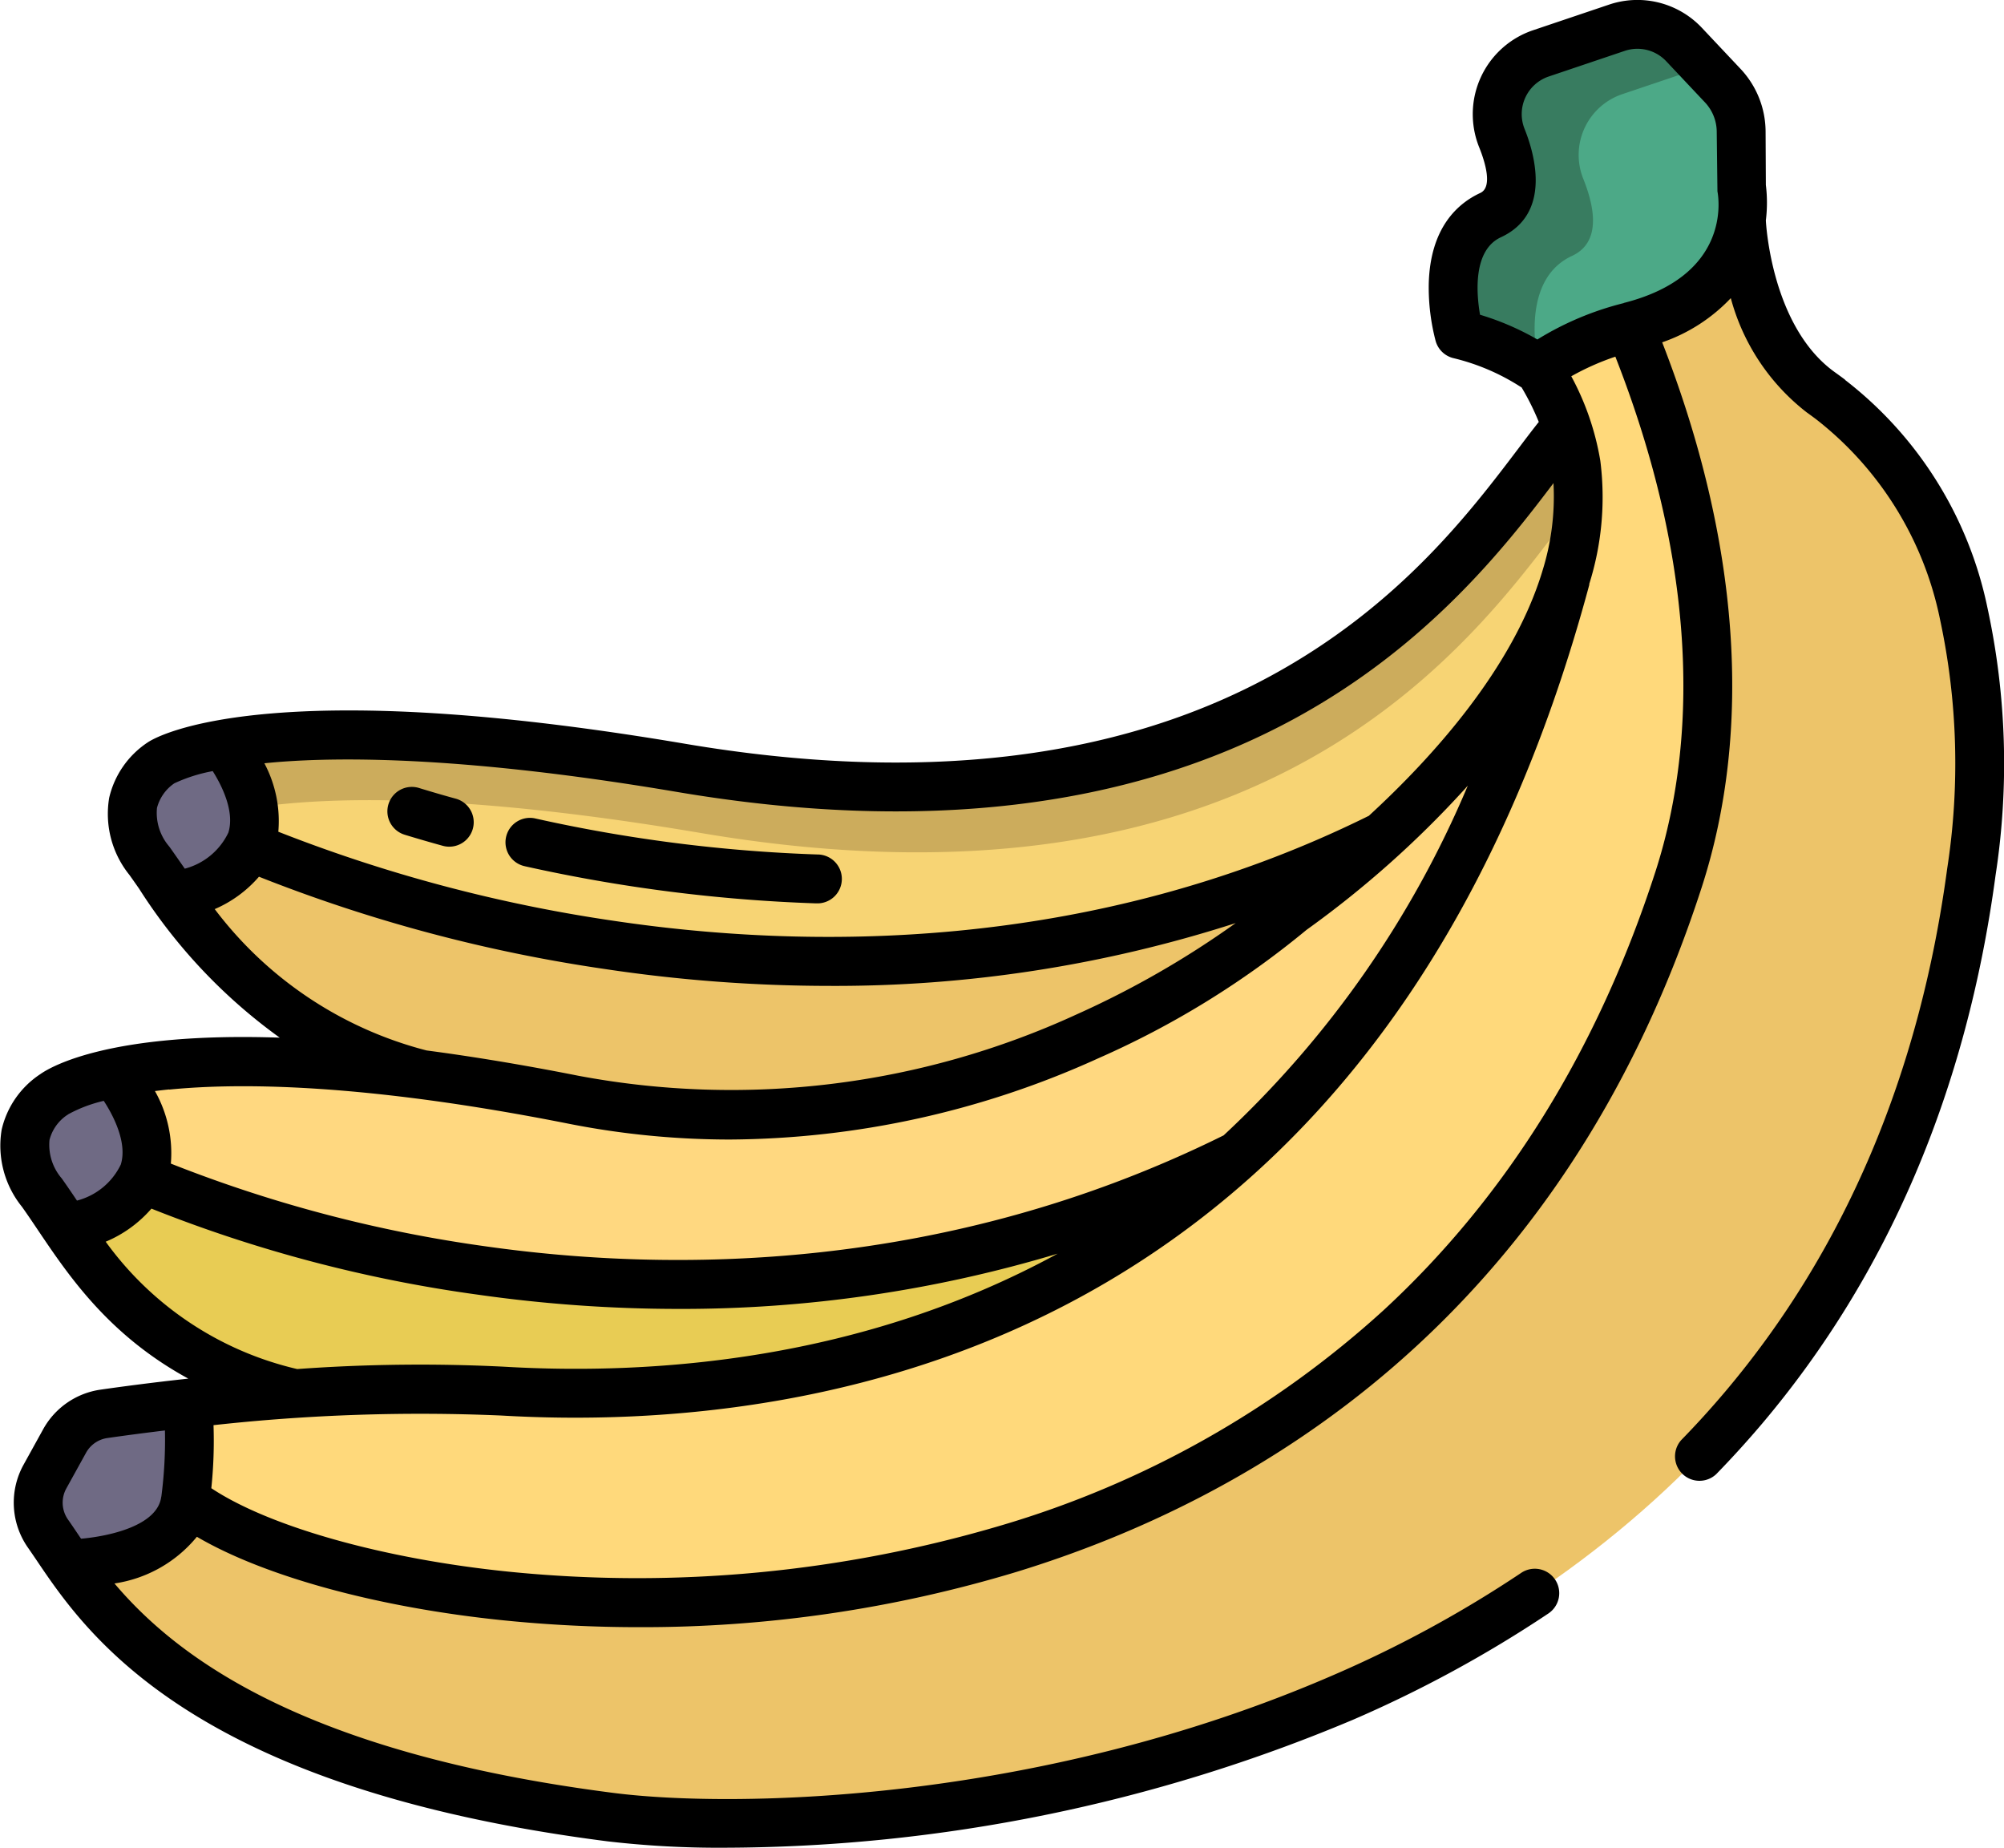 <svg xmlns="http://www.w3.org/2000/svg" width="121.573" height="112.074" viewBox="0 0 121.573 112.074">
  <g id="banana_4_" data-name="banana (4)" transform="translate(-9.99 -29.211)">
    <path id="Trazado_910776" data-name="Trazado 910776" d="M133.823,94.353c8.794,6.59,9.923,18.475,8.552,28.665-7.41,55.088-66.8,59.348-82.569,57.327-22.651-2.9-29.641-10.778-32.835-15.314l.069-.047s6.516-.069,6.99-3.892c11.69,9.137,73.242,15.883,90.57-37.592,3.378-10.42,1.767-22.151-2.955-33.55,5.1-1.292,6.464-4.322,6.775-6.39.015.309.363,7.18,4.811,10.358C133.43,94.061,133.63,94.207,133.823,94.353Z" transform="translate(-12.784 -40.92)" fill="#edc469"/>
    <path id="Trazado_910777" data-name="Trazado 910777" d="M62.164,174.135a101.848,101.848,0,0,1,12.609-.161c13.434.786,30.7-1.715,44.6-14.277,0,0,0,0,0,0,8.359-7.549,15.507-18.729,19.888-35.007a.13.13,0,0,0,.007-.03,16.1,16.1,0,0,0,.625-6.918,12.1,12.1,0,0,0-.568-2.263,16.29,16.29,0,0,0-1.752-3.585.343.343,0,0,0,.193-.067,16.248,16.248,0,0,1,5.379-2.4c4.722,11.4,6.333,23.13,2.955,33.55-17.328,53.475-78.88,46.729-90.57,37.592a21.225,21.225,0,0,0,.1-5.841C57.556,174.508,59.783,174.3,62.164,174.135Z" transform="translate(-34.295 -60.39)" fill="#ffd97b"/>
    <path id="Trazado_910778" data-name="Trazado 910778" d="M146.92,136.193a16.1,16.1,0,0,1-.625,6.918.13.13,0,0,1-.007.03c-1.912,6.288-7.017,11.929-11.072,15.631-33.616,16.785-68.767.605-68.767.605l-.015-.007c1.1-2.53-1.013-5.466-1.574-6.18,4.2-.734,12.5-1.142,27.743,1.441,37.661,6.377,48.963-15.159,53.747-20.7h0a12.1,12.1,0,0,1,.568,2.263Z" transform="translate(-41.312 -78.844)" fill="#f7d474"/>
    <path id="Trazado_910779" data-name="Trazado 910779" d="M371.659,55.939A14.9,14.9,0,0,0,367.132,54s-1.606-5.609,1.9-7.232c1.725-.8,1.428-2.824.682-4.68a3.891,3.891,0,0,1,2.367-5.13l4.626-1.559a3.873,3.873,0,0,1,4.057,1.016l2.355,2.5a4.111,4.111,0,0,1,1.119,2.8l.015,3.326a6.59,6.59,0,0,1,0,2.1c-.311,2.068-1.678,5.1-6.775,6.39a16.248,16.248,0,0,0-5.379,2.4.343.343,0,0,1-.193.067.381.381,0,0,1-.25-.069Z" transform="translate(-268.621 -4.508)" fill="#4ca987"/>
    <path id="Trazado_910780" data-name="Trazado 910780" d="M56.615,201.3c2.738.356,5.789.852,9.184,1.525,25.225,4.989,43.566-11.47,43.566-11.47a56.466,56.466,0,0,0,5.567-4.512c4.055-3.7,9.16-9.342,11.072-15.631-4.381,16.278-11.529,27.459-19.888,35.007,0,0,0,0,0,0C72.5,223,39.645,207.569,39.645,207.569l-.015-.007c1.258-2.9-1.71-6.34-1.71-6.34,3.244-.694,9.024-1.181,18.695.077Z" transform="translate(-21.029 -106.913)" fill="#ffd880"/>
    <path id="Trazado_910781" data-name="Trazado 910781" d="M126.3,234.47a56.469,56.469,0,0,1-5.567,4.512s-18.341,16.458-43.566,11.47c-3.395-.672-6.447-1.169-9.184-1.525-8.062-2.078-12.218-6.941-14.964-10.738,2.649-.736,3.961-1.88,4.5-3.121l.015.007s35.151,16.179,68.767-.605Z" transform="translate(-32.398 -154.542)" fill="#edc469"/>
    <path id="Trazado_910782" data-name="Trazado 910782" d="M97.475,312.9c-13.909,12.562-31.17,15.063-44.6,14.277a101.848,101.848,0,0,0-12.609.161c-8.013-2.063-11.356-6.358-13.812-9.96,2.681-.736,4-1.885,4.544-3.136l.015.007S63.862,329.68,97.475,312.9Z" transform="translate(-12.393 -213.593)" fill="#e8cc54"/>
    <g id="Grupo_1113432" data-name="Grupo 1113432" transform="translate(11.475 74.346)">
      <path id="Trazado_910783" data-name="Trazado 910783" d="M47.943,211.88c.561.714,2.671,3.65,1.574,6.18-.539,1.24-1.851,2.384-4.5,3.121-.578-.8-1.095-1.554-1.571-2.224C40.7,215.1,44.183,213,44.183,213A11.287,11.287,0,0,1,47.943,211.88Z" transform="translate(-35.871 -211.88)" fill="#6f6a84"/>
      <path id="Trazado_910784" data-name="Trazado 910784" d="M28.4,373.7a21.225,21.225,0,0,1-.1,5.841c-.472,3.822-6.99,3.892-6.99,3.892l-.069.047c-.511-.724-.924-1.364-1.29-1.883a3.26,3.26,0,0,1-.185-3.444l1.2-2.169a3.231,3.231,0,0,1,2.372-1.643C24.507,374.172,26.264,373.935,28.4,373.7Z" transform="translate(-18.531 -333.716)" fill="#6f6a84"/>
      <path id="Trazado_910785" data-name="Trazado 910785" d="M21.418,292.67s2.968,3.437,1.71,6.34c-.541,1.25-1.863,2.4-4.544,3.136-.539-.791-1.035-1.547-1.527-2.239-2.745-3.852.736-5.955.736-5.955A10.218,10.218,0,0,1,21.418,292.67Z" transform="translate(-16.002 -272.708)" fill="#6f6a84"/>
    </g>
    <path id="Trazado_910786" data-name="Trazado 910786" d="M93.838,158.584c36.323,6.151,48.126-13.662,53.21-20.05a14.636,14.636,0,0,0-.128-2.341,12.1,12.1,0,0,0-.568-2.263h0c-4.784,5.542-16.085,27.078-53.746,20.7-15.245-2.582-23.547-2.174-27.743-1.441a9.19,9.19,0,0,1,1.822,3.858C71.045,156.38,79.27,156.117,93.838,158.584Z" transform="translate(-41.312 -78.844)" fill="#ccac5c"/>
    <path id="Trazado_910787" data-name="Trazado 910787" d="M373.976,49.241c1.725-.8,1.428-2.824.682-4.68a3.891,3.891,0,0,1,2.367-5.13l4.625-1.559a3.945,3.945,0,0,1,.386-.106l-1.271-1.349a3.873,3.873,0,0,0-4.057-1.016l-4.625,1.559a3.891,3.891,0,0,0-2.367,5.13c.746,1.856,1.043,3.882-.682,4.68-3.509,1.623-1.9,7.232-1.9,7.232a14.9,14.9,0,0,1,4.527,1.937.381.381,0,0,0,.25.069.338.338,0,0,0,.052-.01C371.666,54.615,371.087,50.578,373.976,49.241Z" transform="translate(-268.62 -4.508)" fill="#387c60"/>
    <path id="Trazado_910788" data-name="Trazado 910788" d="M135.382,232.939a95.774,95.774,0,0,0,17.628,2.247h.048a1.483,1.483,0,1,0,.046-2.965,92.8,92.8,0,0,1-17.08-2.178,1.483,1.483,0,1,0-.642,2.895Z" transform="translate(-93.534 -151.182)"/>
    <path id="Trazado_910789" data-name="Trazado 910789" d="M106.285,225.326c.747.227,1.512.449,2.275.66a1.482,1.482,0,1,0,.791-2.858c-.739-.2-1.48-.42-2.2-.639a1.483,1.483,0,1,0-.862,2.837Z" transform="translate(-71.71 -145.473)"/>
    <path id="Trazado_910790" data-name="Trazado 910790" d="M121.928,52.246q-.305-.229-.622-.455c-3.851-2.753-4.182-9.032-4.19-9.211a8.8,8.8,0,0,0,0-2.152L117.1,37.2a5.58,5.58,0,0,0-1.521-3.813l-2.355-2.5a5.372,5.372,0,0,0-5.609-1.4l-4.624,1.559a5.372,5.372,0,0,0-3.27,7.089c.357.886.84,2.424.071,2.78-1.384.639-3.047,2.119-3.127,5.535a12.839,12.839,0,0,0,.42,3.45,1.483,1.483,0,0,0,1.094,1.038,13.229,13.229,0,0,1,4,1.7c.038.027.08.047.119.071a15.649,15.649,0,0,1,1.043,2.094c-.381.478-.791,1.019-1.241,1.615-2.881,3.805-7.234,9.558-15.027,13.794-9.427,5.124-21.384,6.508-35.54,4.109-10.644-1.8-19.273-2.4-25.65-1.784C21.16,73,19.36,73.984,19,74.209A5.524,5.524,0,0,0,16.614,77.6a5.892,5.892,0,0,0,1.229,4.682c.187.263.381.538.581.825a32.88,32.88,0,0,0,8.535,9.043C16.7,91.8,13.1,93.894,12.439,94.36a5.517,5.517,0,0,0-2.347,3.365,5.893,5.893,0,0,0,1.229,4.682c.318.446.64.924.98,1.43,1.888,2.8,4.3,6.372,9.112,8.994-2.23.243-4.084.491-5.344.672a4.744,4.744,0,0,0-3.457,2.393l-1.2,2.171a4.752,4.752,0,0,0,.282,5.028q.233.334.5.73c3.029,4.488,9.332,13.828,34.642,17.071a58.423,58.423,0,0,0,7.187.388,98.81,98.81,0,0,0,38.01-7.746,74.462,74.462,0,0,0,11.876-6.452,1.482,1.482,0,1,0-1.65-2.462,71.491,71.491,0,0,1-11.406,6.2c-17.917,7.773-36.38,8.067-43.641,7.137-18.964-2.431-26.554-8.311-30.278-12.705a7.967,7.967,0,0,0,5-2.832c4.094,2.4,10.971,4.293,18.617,5.07a81.505,81.505,0,0,0,8.215.413,78.415,78.415,0,0,0,22.88-3.349c14.242-4.361,33.016-15.1,41.575-41.515,3.122-9.635,2.29-21.039-2.394-33.068a10.38,10.38,0,0,0,4.162-2.68,13.051,13.051,0,0,0,4.588,6.915q.289.207.568.416a20.593,20.593,0,0,1,7.534,12.14,41.663,41.663,0,0,1,.436,15.141c-1.675,12.451-6.208,23.124-13.473,31.723q-1.273,1.507-2.661,2.93a1.483,1.483,0,0,0,2.123,2.067q1.46-1.5,2.8-3.083c7.635-9.037,12.4-20.221,14.147-33.241a44.611,44.611,0,0,0-.491-16.224,23.468,23.468,0,0,0-8.64-13.825ZM19.773,119.988c-.22,1.779-3.193,2.406-4.866,2.554l-.255-.378c-.193-.286-.372-.551-.541-.791a1.783,1.783,0,0,1-.1-1.875l1.2-2.171a1.764,1.764,0,0,1,1.285-.891c.89-.128,2.084-.29,3.5-.46a26.483,26.483,0,0,1-.218,4.012Zm6.941-44.545c4.179-.348,11.793-.318,24.329,1.8,14.825,2.511,27.427,1.021,37.451-4.428,8.129-4.418,12.863-10.5,15.738-14.3a15.088,15.088,0,0,1-.681,5.359l-.005.02c-1.795,5.863-6.62,11.222-10.515,14.8-16.92,8.374-34.236,8.092-45.8,6.37A91.921,91.921,0,0,1,26.875,79.66a7.477,7.477,0,0,0-.847-4.153c.221-.022.448-.044.685-.063ZM21.2,81.9l-.349-.5c-.205-.293-.4-.575-.593-.843a3.124,3.124,0,0,1-.745-2.339,2.6,2.6,0,0,1,1.042-1.488l.025-.014a9.621,9.621,0,0,1,2.315-.733c.627.992,1.328,2.519.948,3.731A4.068,4.068,0,0,1,21.2,81.9Zm1.818,2.452A7.426,7.426,0,0,0,25.7,82.388a93.491,93.491,0,0,0,20.993,5.6,91.864,91.864,0,0,0,13.572,1.022A79.224,79.224,0,0,0,84.954,85.2a55.865,55.865,0,0,1-9.647,5.538,50.171,50.171,0,0,1-30.25,3.719c-3.385-.67-6.438-1.168-9.189-1.531a23.431,23.431,0,0,1-12.85-8.571ZM20.256,95.3c4.177-.416,11.772-.4,24.226,2.069a50.407,50.407,0,0,0,9.8.96A54.675,54.675,0,0,0,76.622,93.4a53.8,53.8,0,0,0,12.629-7.788A61.167,61.167,0,0,0,98.8,77.127c.08-.088.156-.175.235-.263A61.714,61.714,0,0,1,84.221,98.077c-16.916,8.379-33.616,8.3-44.666,6.745a82.631,82.631,0,0,1-19.2-5.033,7.648,7.648,0,0,0-.966-4.4c.277-.035.566-.068.869-.1Zm-5.594,6.736c-.315-.467-.618-.914-.925-1.346a3.123,3.123,0,0,1-.744-2.339,2.6,2.6,0,0,1,1.041-1.488.719.719,0,0,0,.1-.068,8.479,8.479,0,0,1,2.15-.812c.645.984,1.43,2.6,1.033,3.865A4.083,4.083,0,0,1,14.662,102.032Zm1.74,2.491a7.5,7.5,0,0,0,2.775-2.007,84.323,84.323,0,0,0,19.861,5.227,86.364,86.364,0,0,0,12.092.856,79.156,79.156,0,0,0,23.022-3.351c-11.86,6.471-24.472,7.389-33.586,6.856a103.139,103.139,0,0,0-12.546.143A19.875,19.875,0,0,1,16.4,104.523Zm94-22.4c-3.483,10.746-9.026,19.68-16.476,26.554a59.368,59.368,0,0,1-23.149,13.039,77.761,77.761,0,0,1-29.927,2.821c-7.6-.772-14.529-2.73-18.04-5.063a27.62,27.62,0,0,0,.133-3.824,114.594,114.594,0,0,1,17.447-.585c9.552.559,23.688-.394,36.783-8.113,14.09-8.306,23.928-22.538,29.238-42.3l-.016,0a17.519,17.519,0,0,0,.678-7.5,16.434,16.434,0,0,0-1.761-5.122,15.542,15.542,0,0,1,2.674-1.189c4.5,11.462,5.342,22.256,2.415,31.288ZM108.5,47.594a18.413,18.413,0,0,0-5.245,2.208,16.372,16.372,0,0,0-3.479-1.5c-.226-1.317-.429-3.913,1.265-4.7,3.108-1.437,2.039-5.079,1.435-6.578a2.408,2.408,0,0,1,1.466-3.172l4.624-1.559a2.4,2.4,0,0,1,2.5.627l2.355,2.5a2.622,2.622,0,0,1,.715,1.793l.043,3.605c.1.521.77,5.132-5.686,6.77Z" transform="translate(0 0)"/>
  </g>
</svg>
